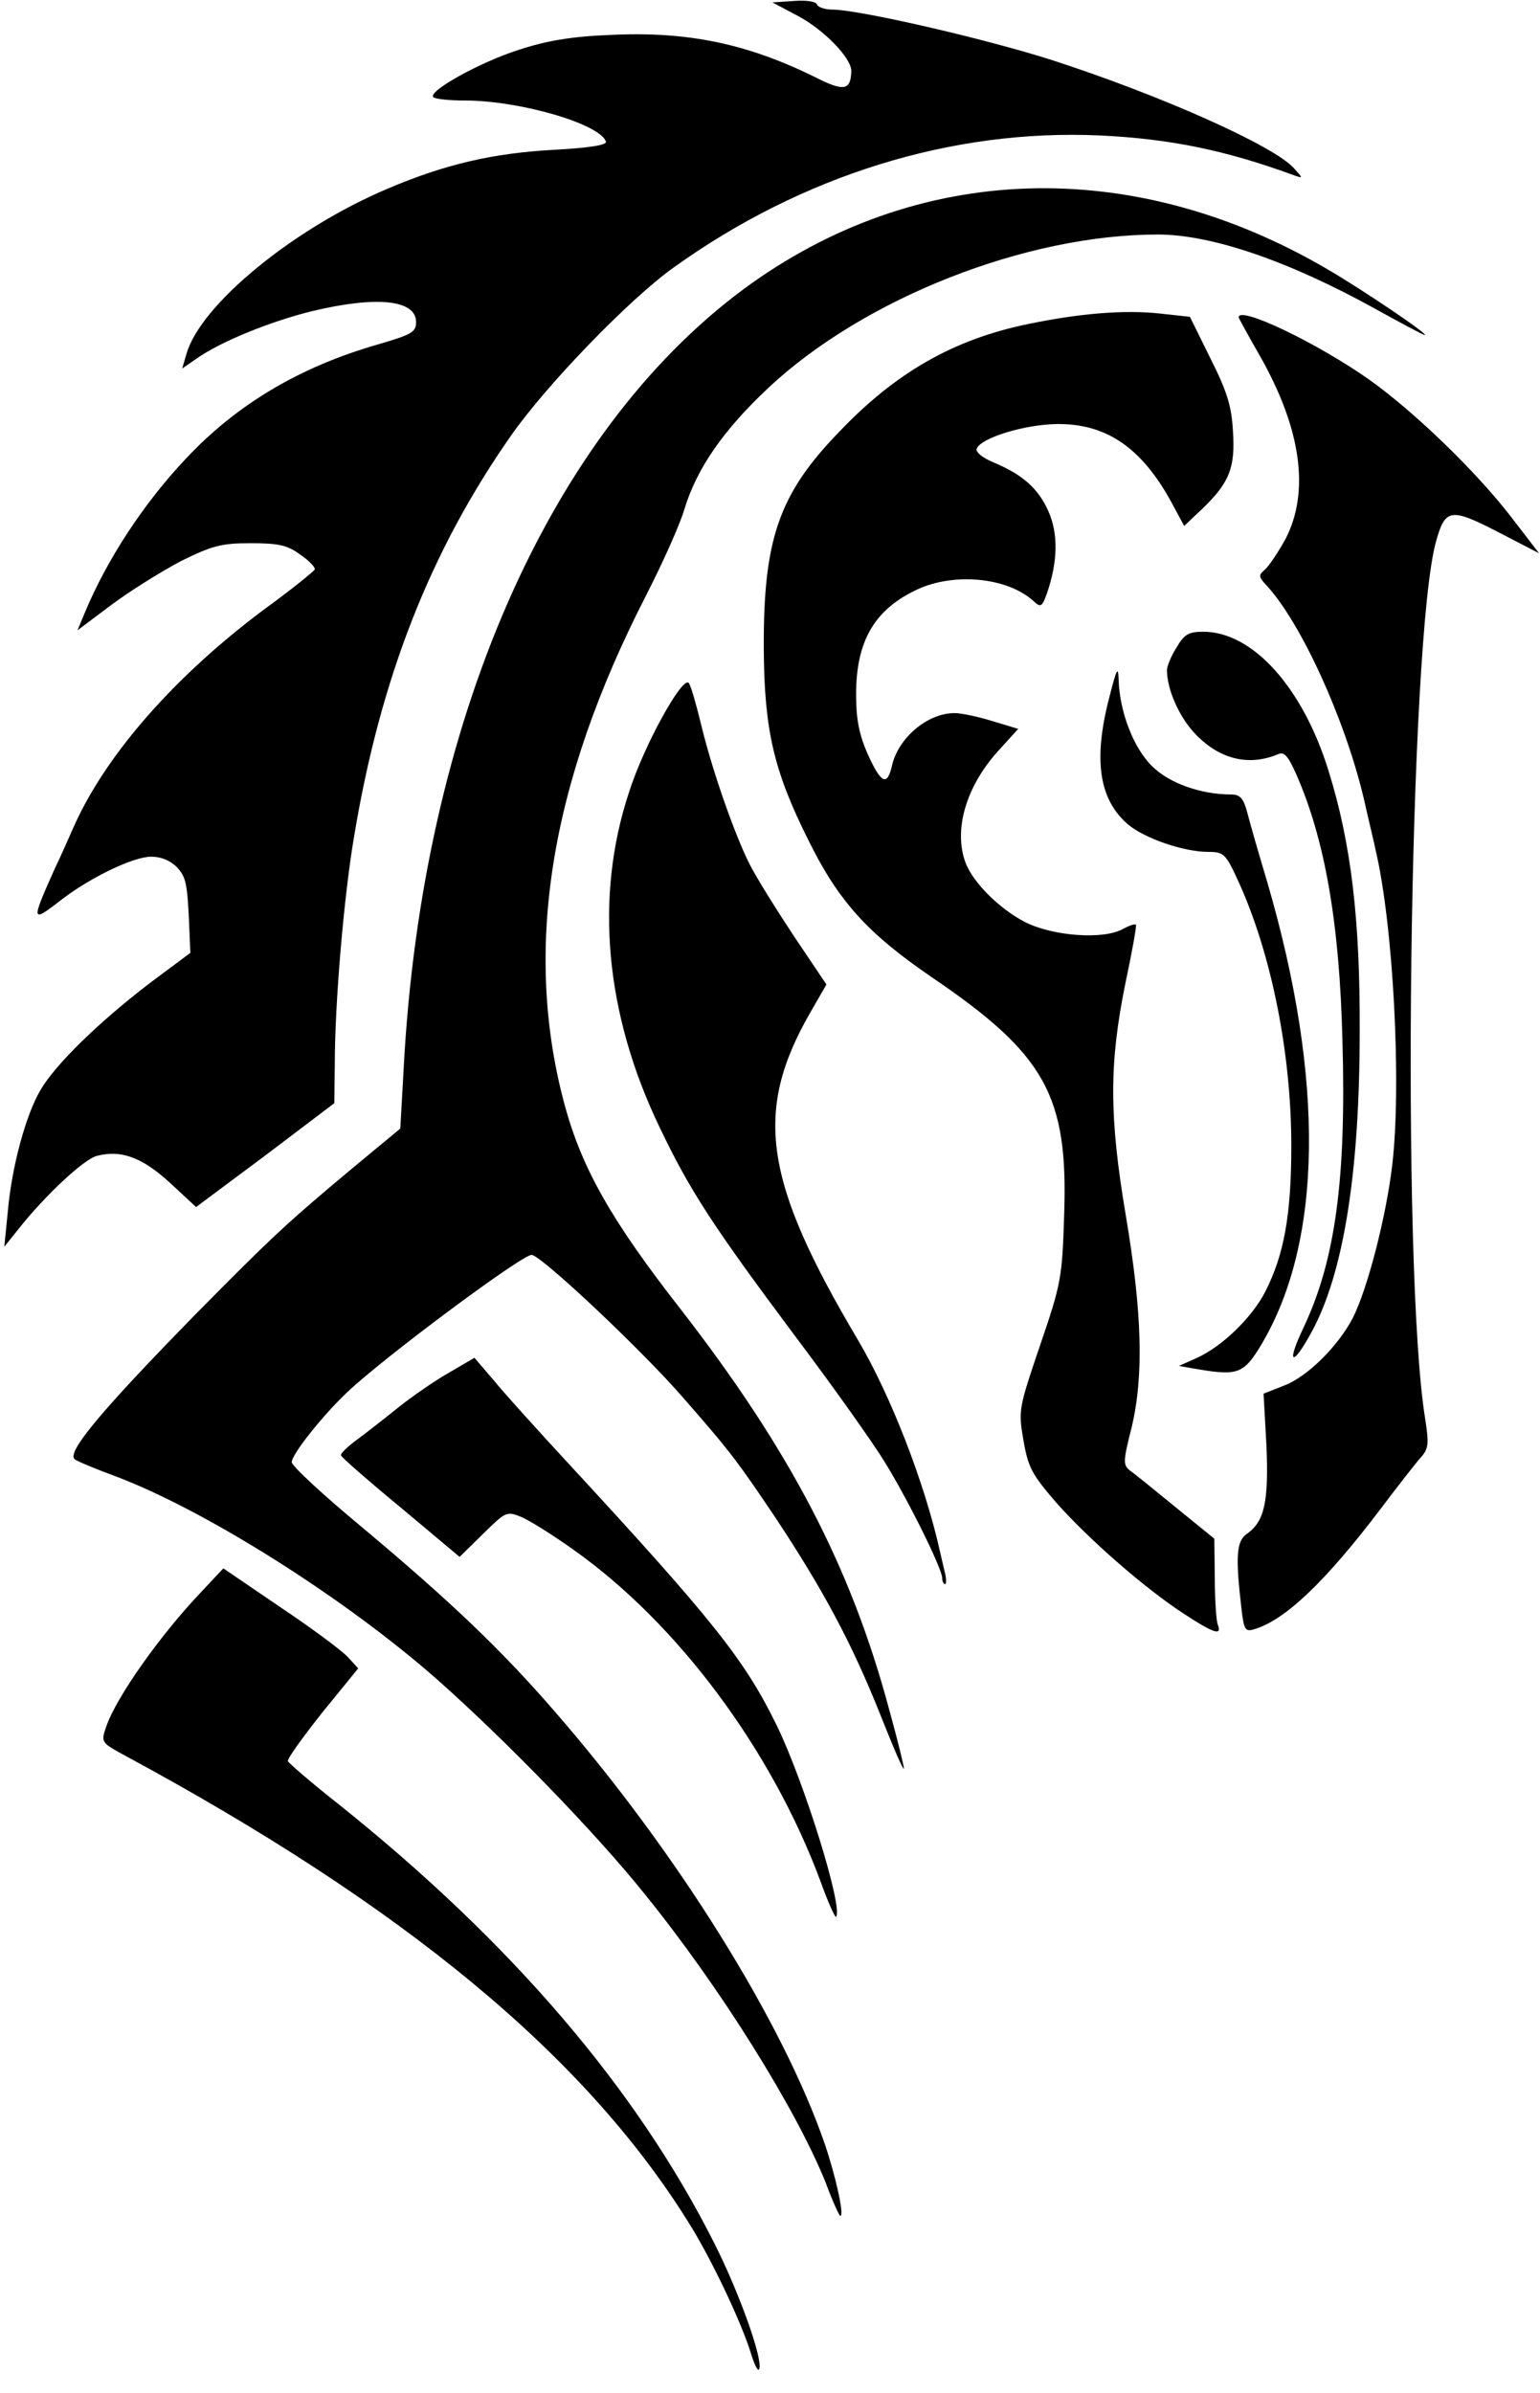 <svg xmlns="http://www.w3.org/2000/svg" viewBox="0 0 3220 5000"><g fill="#000"><path d="M1571 4920c-19-64-84-202-133-279-217-347-593-658-1177-973-50-27-50-28-39-60 21-62 114-193 199-282l46-49 119 81c66 44 129 91 141 104l22 24-75 92c-41 52-74 97-72 102 2 4 49 45 105 89 362 289 624 595 787 919 51 101 99 235 94 260-2 10-9-3-17-28z"/><path d="M1727 4562c-61-153-221-410-381-607-103-128-290-320-431-445-194-171-486-355-675-426-41-15-79-31-84-35-17-15 58-104 254-304 157-159 190-190 328-305l99-82 7-125c38-721 303-1327 711-1629 361-266 813-281 1223-40 75 44 211 136 201 136-3 0-50-25-104-55-181-100-342-155-454-155-276 0-614 133-814 320-93 87-150 168-176 254-10 34-46 113-79 178-203 394-259 744-171 1068 36 132 98 241 241 424 230 296 358 541 438 841 17 61 30 115 30 120-1 6-23-46-50-114-60-150-119-259-216-406-80-119-95-140-196-255-84-97-293-294-316-298-17-3-308 213-386 287-52 49-116 130-116 146 0 8 66 69 148 137 183 153 290 255 401 383 256 294 478 650 566 906 22 65 41 149 32 149-2 0-16-30-30-68z"/><path d="M1716 3932c-102-275-298-539-517-694-42-30-90-60-108-68-32-13-33-12-81 35l-49 48-123-103c-68-56-124-105-125-109-2-3 14-19 35-34 20-15 60-46 87-68 28-22 74-54 104-71l53-31 42 49c22 27 90 102 151 168 306 331 372 414 439 551 58 119 140 384 124 400-2 2-17-31-32-73zM2474 3371c-81-53-198-155-266-232-50-58-58-72-68-129-11-64-10-67 35-200 44-128 46-142 50-270 9-251-39-337-278-499-133-91-194-158-257-286-72-144-92-229-93-400-1-227 31-322 157-452 119-125 240-194 396-226 106-22 200-30 274-22l64 7 43 87c35 70 44 99 47 152 5 76-7 107-64 162l-38 36-28-52c-62-112-135-162-238-161-68 1-160 29-168 52-2 7 13 19 35 28 62 26 94 55 115 102s20 105-3 172c-10 28-13 30-28 16-56-51-172-61-250-21-85 42-121 108-121 216 0 51 6 83 24 124 28 62 41 69 51 25 13-58 74-110 131-110 15 0 51 8 80 17l53 16-40 44c-69 75-96 167-70 236 16 42 72 97 125 124 58 29 163 37 204 14 13-7 25-11 27-9s-8 57-22 123c-34 167-34 278 1 485 34 202 38 334 12 443-18 71-18 78-3 90 9 6 52 41 96 77l80 65 1 82c0 45 3 88 6 97 10 25-8 19-72-23zM2596 3363c-13-110-11-143 11-158 37-26 46-67 41-185l-6-108 43-17c48-18 113-82 144-142 31-62 69-210 82-318 20-170 2-505-35-660-2-11-14-60-25-109-40-166-130-363-202-442-18-19-18-22-4-34 9-8 28-37 43-64 51-99 33-230-54-383-24-42-44-78-44-80 0-25 165 54 274 131 95 68 221 190 294 284l60 78-85-44c-99-51-111-50-130 18-57 197-74 1524-23 1835 8 52 7 62-9 80-10 11-49 61-86 110-114 150-198 230-262 249-19 6-22 2-27-41zM1970 3297c0-19-70-161-120-242-23-38-106-155-185-260-175-234-223-308-286-440-114-237-136-481-64-699 31-98 112-244 125-229 4 4 15 42 25 83 22 93 69 229 102 295 14 28 56 95 93 151l68 101-34 59c-119 207-97 352 100 684 68 115 139 297 171 440 2 8 6 27 10 43 4 15 4 27 1 27s-6-6-6-13z"/><path d="m2505 2861-40-7 36-16c54-24 117-85 145-140 39-77 54-160 54-304 0-192-41-399-110-551-27-59-31-63-63-63-52 0-133-28-168-57-61-52-74-135-39-268 15-59 18-64 19-34 2 66 31 142 70 180 35 35 101 59 165 59 19 0 26 8 34 38 5 20 24 86 42 146 120 411 116 750-13 966-36 60-49 65-132 51z"/><path d="M2726 2773c66-140 89-309 81-596-6-249-37-424-97-560-17-38-25-47-38-41-62 26-125 10-176-46-32-35-56-91-56-130 0-8 9-30 20-47 16-28 26-33 56-33 103 0 208 116 262 291 47 151 66 310 65 544 0 296-34 507-101 629-41 75-53 66-16-11zM16 2535c8-96 38-206 69-258 31-53 122-142 231-225l82-61-2-48c-4-99-7-110-26-131-14-14-33-22-54-22-37 0-126 43-185 88-67 52-67 50-16-64 8-16 27-59 43-95 68-147 209-307 392-444 58-42 106-81 108-85s-12-19-30-31c-27-20-45-24-104-24-61 0-80 5-145 37-40 21-106 62-145 91l-72 54 15-36c47-113 124-230 212-323 106-113 237-191 400-238 72-21 81-26 81-47 0-47-83-55-217-23-86 21-193 64-243 100l-29 20 9-31c30-103 224-262 421-345 120-51 220-74 347-81 75-4 111-10 109-17-12-37-180-86-295-86-32 0-62-3-66-7-12-12 97-73 179-99 58-19 111-28 191-31 161-8 286 18 428 88 61 31 75 28 76-13 0-27-58-87-114-116l-51-27 45-3c25-2 46 1 48 7s17 11 32 11c56 0 320 61 458 105 229 74 467 180 508 227 19 21 19 21-1 14-142-52-258-76-405-83-309-14-623 83-893 277-93 67-263 243-337 348-170 242-275 509-330 842-21 124-40 346-40 475l-1 80-144 109-145 108-55-51c-58-53-102-69-152-56-27 6-111 85-166 155l-28 35 7-70z"/></g></svg>